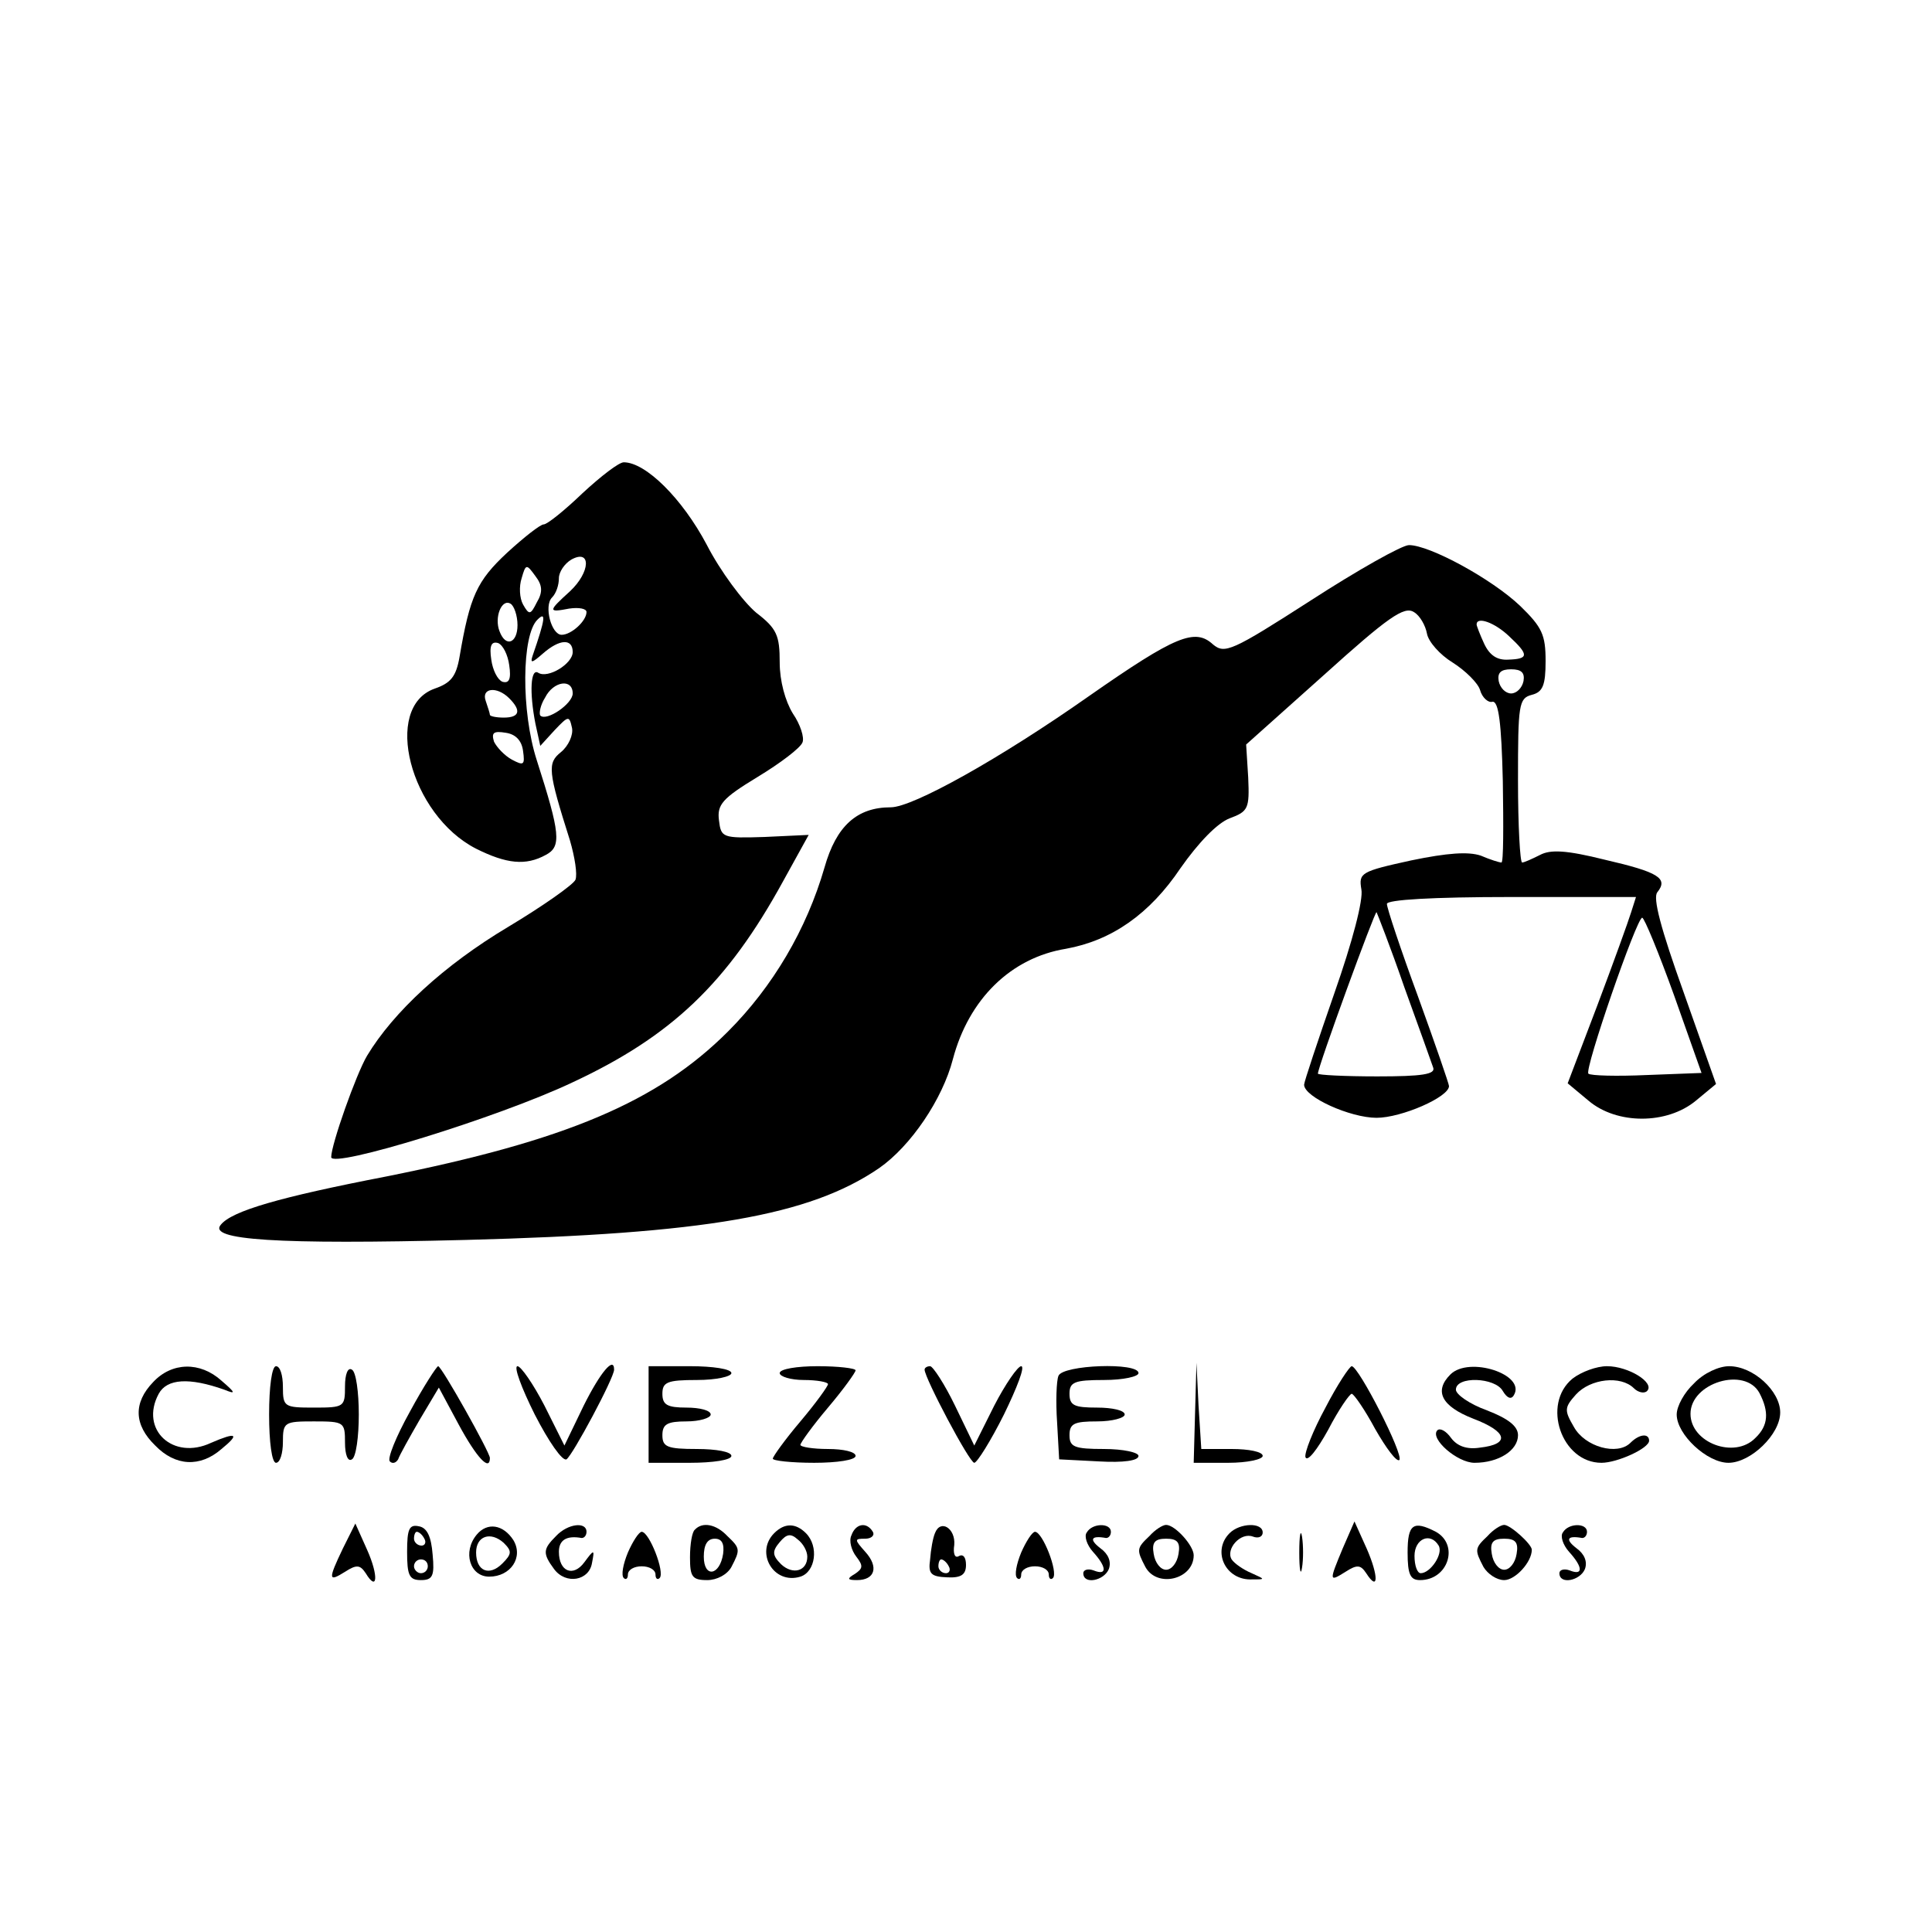 <?xml version="1.0" standalone="no"?>
<!DOCTYPE svg PUBLIC "-//W3C//DTD SVG 20010904//EN"
 "http://www.w3.org/TR/2001/REC-SVG-20010904/DTD/svg10.dtd">
<svg version="1.0" xmlns="http://www.w3.org/2000/svg"
 width="280pt" height="280pt" viewBox="0 0 280 280"
 preserveAspectRatio="xMidYMid meet">
<g transform="translate(0,280) scale(0.1,-0.1)"
fill="#000000" stroke="none">
<path d="M844 2085 c-26 -25 -51 -45 -56 -45 -5 0 -29 -19 -53 -41 -44 -41
-54 -63 -69 -151 -5 -29 -13 -38 -36 -46 -76 -27 -36 -183 60 -232 44 -22 72
-25 101 -9 23 12 21 31 -13 137 -23 71 -22 182 1 204 13 13 11 0 -7 -52 -4
-12 -1 -11 15 3 24 21 43 22 43 2 0 -17 -36 -39 -50 -30 -11 7 -13 -28 -4 -74
l7 -32 21 23 c20 21 21 21 25 3 2 -10 -5 -26 -16 -35 -20 -16 -19 -27 13 -128
7 -24 11 -49 8 -57 -3 -7 -47 -38 -97 -68 -94 -56 -167 -124 -205 -187 -16
-27 -52 -129 -52 -147 0 -17 241 57 349 108 144 67 225 144 306 292 l37 67
-64 -3 c-61 -2 -63 -1 -66 24 -3 23 5 32 56 63 33 20 62 42 65 50 3 7 -3 26
-14 42 -11 18 -19 47 -19 74 0 39 -4 49 -34 72 -19 16 -52 60 -72 99 -35 66
-88 119 -120 119 -7 0 -33 -20 -60 -45z m-18 -142 c-32 -29 -32 -31 -1 -25 14
2 25 0 25 -5 0 -13 -22 -33 -36 -33 -15 0 -26 42 -14 54 6 6 10 18 10 28 0 9
8 21 18 27 29 16 28 -18 -2 -46z m-48 -16 c-9 -18 -11 -19 -20 -3 -5 9 -6 26
-2 38 6 21 7 21 20 3 10 -13 11 -23 2 -38z m-28 -33 c0 -26 -17 -33 -26 -9 -8
20 3 48 16 40 5 -3 10 -17 10 -31z m-12 -58 c3 -20 0 -27 -10 -24 -7 3 -14 17
-16 32 -3 20 0 27 10 24 7 -3 14 -17 16 -32z m92 -41 c0 -15 -38 -41 -47 -32
-2 3 0 15 7 26 12 24 40 28 40 6z m-92 -7 c18 -18 15 -28 -8 -28 -11 0 -20 2
-20 4 0 2 -3 11 -6 20 -7 19 16 22 34 4z m20 -76 c3 -21 1 -22 -16 -13 -11 6
-22 18 -26 26 -4 13 -1 16 17 13 14 -2 23 -11 25 -26z"/>
<path d="M1900 1930 c-115 -74 -125 -78 -142 -64 -26 24 -54 13 -180 -75 -128
-90 -255 -161 -287 -161 -49 0 -79 -27 -96 -87 -26 -90 -75 -173 -140 -238
-102 -102 -235 -158 -495 -210 -155 -30 -224 -50 -240 -70 -19 -22 80 -29 355
-22 347 9 498 35 599 104 46 32 92 100 107 158 23 87 84 147 164 160 66 12
121 50 166 117 26 37 53 65 71 72 27 10 29 14 27 59 l-3 48 113 101 c92 83
116 100 130 91 9 -5 17 -20 19 -31 2 -12 19 -31 37 -42 19 -12 37 -30 40 -40
3 -11 12 -19 18 -17 9 1 13 -31 15 -115 1 -65 1 -118 -2 -118 -3 0 -16 4 -30
10 -18 6 -48 4 -101 -7 -73 -16 -76 -18 -72 -42 3 -15 -13 -76 -39 -150 -24
-69 -44 -129 -44 -133 0 -18 67 -48 105 -48 36 0 105 30 105 46 0 3 -20 61
-45 130 -25 68 -45 128 -45 134 0 6 65 10 181 10 l180 0 -7 -22 c-4 -13 -26
-74 -49 -135 l-43 -113 30 -25 c41 -35 114 -35 156 0 l29 24 -47 133 c-33 92
-45 137 -38 145 16 20 2 29 -76 47 -56 14 -79 15 -94 7 -12 -6 -23 -11 -26
-11 -3 0 -6 53 -6 119 0 110 1 119 20 124 16 4 20 14 20 49 0 38 -5 49 -37 80
-41 39 -131 88 -161 88 -10 0 -74 -36 -142 -80z m287 -52 c29 -27 29 -33 -1
-34 -16 -1 -27 6 -35 23 -6 13 -11 26 -11 28 0 12 26 3 47 -17z m21 -65 c-2
-10 -10 -18 -18 -18 -8 0 -16 8 -18 18 -2 12 3 17 18 17 15 0 20 -5 18 -17z
m-173 -443 c21 -58 40 -111 42 -117 4 -10 -16 -13 -81 -13 -47 0 -86 2 -86 4
0 10 83 237 85 234 1 -2 20 -50 40 -108z m391 -12 l40 -113 -79 -3 c-44 -2
-82 -1 -85 2 -6 6 70 226 78 226 3 0 24 -51 46 -112z"/>
<path d="M222 797 c-29 -30 -28 -62 3 -92 29 -30 65 -32 96 -5 27 22 22 25
-15 9 -55 -26 -104 19 -76 71 12 22 44 24 95 6 17 -7 17 -5 -4 13 -31 28 -72
27 -99 -2z"/>
<path d="M390 750 c0 -40 4 -70 10 -70 6 0 10 14 10 30 0 29 2 30 45 30 44 0
45 -1 45 -31 0 -17 4 -28 10 -24 6 3 10 33 10 65 0 32 -4 62 -10 65 -6 4 -10
-7 -10 -24 0 -30 -1 -31 -45 -31 -43 0 -45 1 -45 30 0 17 -4 30 -10 30 -6 0
-10 -30 -10 -70z"/>
<path d="M594 754 c-20 -36 -33 -68 -29 -72 4 -4 9 -2 12 3 2 6 16 31 31 57
l28 47 29 -54 c26 -48 45 -68 45 -48 0 8 -70 133 -75 133 -2 0 -21 -29 -41
-66z"/>
<path d="M775 750 c20 -39 40 -68 46 -65 9 6 69 118 69 130 0 20 -20 -4 -44
-52 l-28 -58 -29 58 c-16 31 -34 57 -39 57 -6 0 6 -32 25 -70z"/>
<path d="M940 750 l0 -70 60 0 c33 0 60 4 60 10 0 6 -22 10 -50 10 -43 0 -50
3 -50 20 0 16 7 20 35 20 19 0 35 5 35 10 0 6 -16 10 -35 10 -28 0 -35 4 -35
20 0 17 7 20 50 20 28 0 50 5 50 10 0 6 -27 10 -60 10 l-60 0 0 -70z"/>
<path d="M1130 810 c0 -5 16 -10 35 -10 19 0 35 -3 35 -6 0 -3 -18 -28 -40
-54 -22 -26 -40 -51 -40 -54 0 -3 27 -6 60 -6 33 0 60 4 60 10 0 6 -18 10 -40
10 -22 0 -40 3 -40 6 0 3 18 28 40 54 22 26 40 51 40 54 0 3 -25 6 -55 6 -30
0 -55 -4 -55 -10z"/>
<path d="M1340 815 c0 -12 65 -135 72 -135 4 0 24 32 43 70 19 39 31 70 25 70
-5 0 -23 -26 -39 -57 l-29 -58 -28 58 c-15 31 -32 57 -36 57 -4 0 -8 -2 -8 -5z"/>
<path d="M1534 806 c-3 -7 -4 -38 -2 -67 l3 -54 58 -3 c35 -2 57 1 57 8 0 5
-22 10 -50 10 -43 0 -50 3 -50 20 0 17 7 20 40 20 22 0 40 5 40 10 0 6 -18 10
-40 10 -33 0 -40 3 -40 20 0 17 7 20 50 20 28 0 50 5 50 10 0 16 -110 12 -116
-4z"/>
<path d="M1732 753 l-2 -73 50 0 c28 0 50 5 50 10 0 6 -20 10 -45 10 l-44 0
-4 63 -3 62 -2 -72z"/>
<path d="M1921 760 c-18 -33 -31 -66 -29 -72 3 -7 17 11 33 40 15 29 31 52 34
52 3 0 19 -23 34 -51 16 -28 31 -48 35 -45 7 7 -59 136 -69 136 -3 0 -21 -27
-38 -60z"/>
<path d="M2102 808 c-24 -24 -13 -46 33 -64 50 -19 54 -37 10 -42 -19 -3 -33
2 -42 14 -7 10 -16 15 -20 11 -11 -12 29 -47 54 -47 35 0 63 18 63 40 0 13
-14 24 -45 36 -25 9 -45 23 -45 30 0 20 57 18 68 -2 6 -10 12 -13 16 -6 18 30
-65 57 -92 30z"/>
<path d="M2279 802 c-45 -37 -16 -122 42 -122 23 0 69 21 69 32 0 11 -14 10
-27 -3 -19 -19 -66 -6 -82 23 -14 24 -14 28 3 47 21 23 65 28 84 9 6 -6 15 -8
19 -4 12 12 -27 36 -58 36 -15 0 -37 -8 -50 -18z"/>
<path d="M2455 795 c-14 -13 -25 -33 -25 -45 0 -29 44 -70 75 -70 32 0 75 41
75 73 0 31 -39 67 -74 67 -15 0 -37 -10 -51 -25z m95 -14 c14 -27 13 -47 -6
-65 -30 -31 -94 -7 -94 35 0 45 79 69 100 30z"/>
<path d="M497 556 c-22 -46 -21 -49 3 -34 17 11 22 10 30 -2 17 -28 19 -4 2
34 l-17 38 -18 -36z"/>
<path d="M590 551 c0 -34 3 -41 20 -41 17 0 20 6 17 37 -2 26 -8 39 -20 41
-14 3 -17 -4 -17 -37z m25 19 c3 -5 1 -10 -4 -10 -6 0 -11 5 -11 10 0 6 2 10
4 10 3 0 8 -4 11 -10z m5 -40 c0 -5 -4 -10 -10 -10 -5 0 -10 5 -10 10 0 6 5
10 10 10 6 0 10 -4 10 -10z"/>
<path d="M691 576 c-21 -25 -10 -61 18 -61 31 0 50 28 35 53 -15 23 -38 26
-53 8z m37 -42 c-19 -19 -38 -11 -38 16 0 24 21 31 40 14 12 -12 12 -16 -2
-30z"/>
<path d="M806 574 c-19 -19 -20 -25 -3 -48 17 -23 51 -17 55 9 4 20 3 20 -11
1 -16 -22 -37 -14 -37 15 0 17 11 24 33 20 4 0 7 4 7 9 0 15 -27 12 -44 -6z"/>
<path d="M1007 583 c-4 -3 -7 -21 -7 -40 0 -28 3 -33 25 -33 14 0 29 8 35 19
13 25 13 27 -6 45 -16 17 -36 21 -47 9z m41 -35 c-5 -32 -28 -35 -28 -4 0 17
5 26 16 26 10 0 14 -7 12 -22z"/>
<path d="M1122 578 c-28 -28 -1 -75 38 -63 22 7 27 44 8 63 -15 15 -31 15 -46
0z m48 -34 c0 -21 -21 -27 -38 -11 -13 13 -13 19 -2 32 10 12 16 13 26 4 8 -6
14 -17 14 -25z"/>
<path d="M1234 575 c-4 -8 0 -22 7 -31 10 -13 10 -17 -2 -25 -12 -7 -11 -9 3
-9 26 0 32 19 12 41 -16 18 -16 19 0 19 9 0 14 5 11 10 -9 15 -25 12 -31 -5z"/>
<path d="M1355 578 c-3 -7 -6 -24 -7 -38 -3 -21 1 -25 25 -26 20 -1 27 4 27
18 0 11 -4 16 -10 13 -6 -4 -9 3 -7 16 2 24 -20 38 -28 17z m20 -48 c3 -5 1
-10 -4 -10 -6 0 -11 5 -11 10 0 6 2 10 4 10 3 0 8 -4 11 -10z"/>
<path d="M1575 579 c-4 -5 0 -18 9 -28 20 -22 21 -35 1 -27 -8 3 -15 1 -15 -4
0 -17 30 -11 37 6 4 11 -1 22 -12 30 -17 13 -14 19 8 15 4 0 7 4 7 9 0 13 -27
13 -35 -1z"/>
<path d="M1666 574 c-19 -18 -19 -20 -6 -45 17 -31 70 -18 70 17 0 14 -27 44
-40 44 -5 0 -16 -7 -24 -16z m42 -26 c-2 -13 -10 -23 -18 -23 -8 0 -16 10 -18
23 -3 17 2 22 18 22 16 0 21 -5 18 -22z"/>
<path d="M1782 578 c-26 -26 -6 -69 33 -67 19 0 19 0 -1 9 -12 5 -25 14 -29
20 -9 15 13 40 31 33 8 -3 14 0 14 6 0 15 -33 14 -48 -1z"/>
<path d="M1883 550 c0 -25 2 -35 4 -22 2 12 2 32 0 45 -2 12 -4 2 -4 -23z"/>
<path d="M1946 556 c-20 -48 -20 -49 4 -34 17 11 22 10 30 -2 18 -28 18 -4 1
35 l-18 40 -17 -39z"/>
<path d="M2040 550 c0 -32 4 -40 18 -40 41 0 57 51 23 70 -33 17 -41 11 -41
-30z m45 10 c7 -12 -12 -40 -26 -40 -5 0 -9 11 -9 25 0 25 23 35 35 15z"/>
<path d="M2156 574 c-19 -18 -19 -20 -6 -45 6 -10 19 -19 30 -19 16 0 40 26
40 44 0 8 -31 36 -40 36 -5 0 -16 -7 -24 -16z m42 -26 c-2 -13 -10 -23 -18
-23 -8 0 -16 10 -18 23 -3 17 2 22 18 22 16 0 21 -5 18 -22z"/>
<path d="M2265 579 c-4 -5 0 -18 9 -28 20 -22 21 -35 1 -27 -8 3 -15 1 -15 -4
0 -17 30 -11 37 6 4 11 -1 22 -12 30 -17 13 -14 19 8 15 4 0 7 4 7 9 0 13 -27
13 -35 -1z"/>
<path d="M910 550 c-7 -17 -10 -33 -6 -37 3 -3 6 -1 6 5 0 7 9 12 20 12 11 0
20 -5 20 -12 0 -6 3 -8 6 -5 8 8 -15 67 -26 67 -4 0 -13 -14 -20 -30z"/>
<path d="M1480 550 c-7 -17 -10 -33 -6 -37 3 -3 6 -1 6 5 0 7 9 12 20 12 11 0
20 -5 20 -12 0 -6 3 -8 6 -5 8 8 -15 67 -26 67 -4 0 -13 -14 -20 -30z"/>
</g>
</svg>
